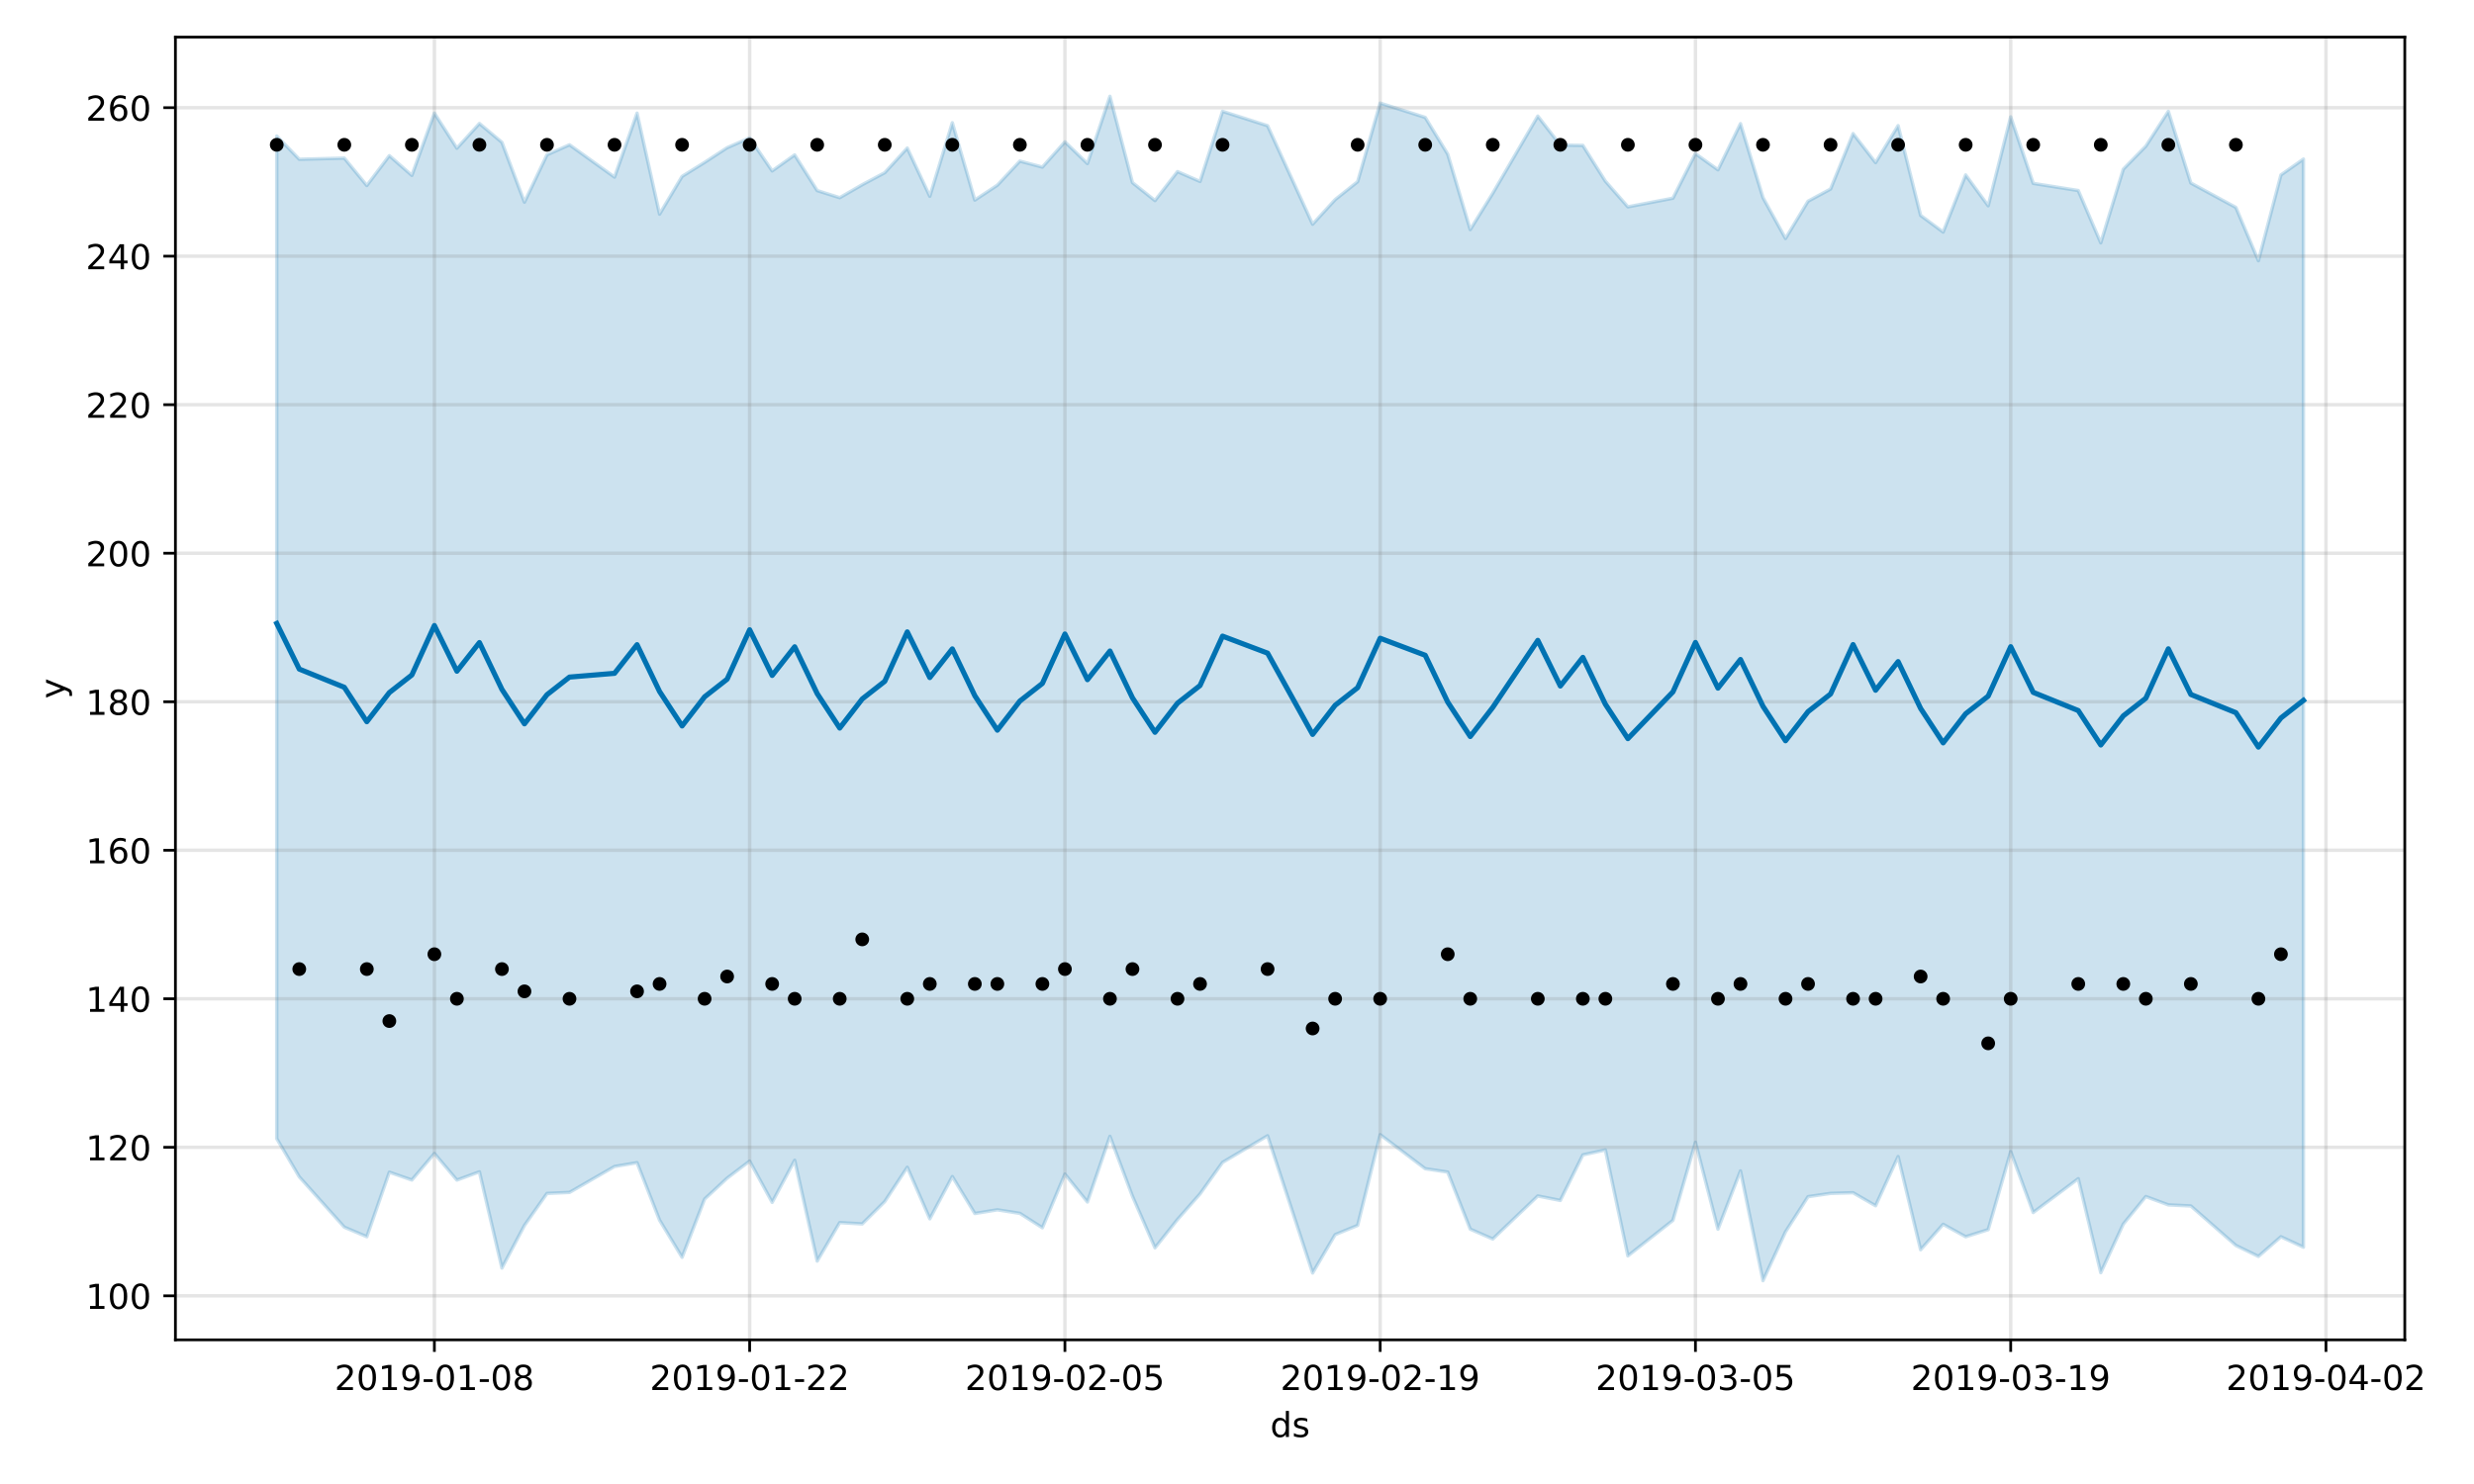 <?xml version="1.0" encoding="utf-8" standalone="no"?>
<!DOCTYPE svg PUBLIC "-//W3C//DTD SVG 1.1//EN"
  "http://www.w3.org/Graphics/SVG/1.1/DTD/svg11.dtd">
<!-- Created with matplotlib (https://matplotlib.org/) -->
<svg height="432pt" version="1.1" viewBox="0 0 720 432" width="720pt" xmlns="http://www.w3.org/2000/svg" xmlns:xlink="http://www.w3.org/1999/xlink">
 <defs>
  <style type="text/css">
*{stroke-linecap:butt;stroke-linejoin:round;}
  </style>
 </defs>
 <g id="figure_1">
  <g id="patch_1">
   <path d="M 0 432 
L 720 432 
L 720 0 
L 0 0 
z
" style="fill:#ffffff;"/>
  </g>
  <g id="axes_1">
   <g id="patch_2">
    <path d="M 51.05 390.04 
L 699.857 390.04 
L 699.857 10.8 
L 51.05 10.8 
z
" style="fill:#ffffff;"/>
   </g>
   <g id="PolyCollection_1">
    <defs>
     <path d="M 80.541 -392.402 
L 80.541 -100.547 
L 87.095 -89.42 
L 100.202 -74.763 
L 106.756 -71.988 
L 113.309 -90.765 
L 119.863 -88.492 
L 126.417 -96.218 
L 132.97 -88.476 
L 139.524 -90.872 
L 146.077 -62.865 
L 152.631 -75.265 
L 159.185 -84.583 
L 165.738 -84.881 
L 178.845 -92.427 
L 185.399 -93.532 
L 191.953 -76.806 
L 198.506 -65.985 
L 205.06 -82.934 
L 211.613 -89.025 
L 218.167 -94.004 
L 224.721 -81.979 
L 231.274 -94.235 
L 237.828 -64.894 
L 244.381 -76.091 
L 250.935 -75.709 
L 257.489 -82.219 
L 264.042 -92.195 
L 270.596 -77.195 
L 277.15 -89.495 
L 283.703 -78.746 
L 290.257 -79.814 
L 296.81 -78.781 
L 303.364 -74.589 
L 309.918 -90.223 
L 316.471 -82.091 
L 323.025 -101.211 
L 329.578 -83.759 
L 336.132 -68.742 
L 342.686 -76.994 
L 349.239 -84.446 
L 355.793 -93.62 
L 368.9 -101.368 
L 382.007 -61.424 
L 388.561 -72.592 
L 395.114 -75.278 
L 401.668 -101.699 
L 414.775 -91.777 
L 421.329 -90.799 
L 427.883 -74.193 
L 434.436 -71.321 
L 447.543 -83.849 
L 454.097 -82.544 
L 460.651 -95.806 
L 467.204 -97.239 
L 473.758 -66.405 
L 486.865 -76.744 
L 493.419 -99.486 
L 499.972 -74.174 
L 506.526 -91.145 
L 513.079 -59.198 
L 519.633 -73.412 
L 526.187 -83.64 
L 532.74 -84.597 
L 539.294 -84.789 
L 545.847 -80.999 
L 552.401 -95.313 
L 558.955 -68.189 
L 565.508 -75.598 
L 572.062 -71.979 
L 578.616 -74.043 
L 585.169 -96.758 
L 591.723 -79.03 
L 604.83 -88.875 
L 611.384 -61.509 
L 617.937 -75.661 
L 624.491 -83.682 
L 631.044 -81.25 
L 637.598 -80.936 
L 650.705 -69.441 
L 657.259 -66.253 
L 663.812 -71.975 
L 670.366 -68.936 
L 670.366 -385.687 
L 670.366 -385.687 
L 663.812 -381.073 
L 657.259 -356.099 
L 650.705 -371.615 
L 637.598 -378.728 
L 631.044 -399.587 
L 624.491 -389.446 
L 617.937 -382.75 
L 611.384 -361.312 
L 604.83 -376.54 
L 591.723 -378.622 
L 585.169 -397.984 
L 578.616 -372.1 
L 572.062 -381.073 
L 565.508 -364.449 
L 558.955 -369.298 
L 552.401 -395.427 
L 545.847 -384.662 
L 539.294 -393.115 
L 532.74 -376.972 
L 526.187 -373.431 
L 519.633 -362.584 
L 513.079 -374.474 
L 506.526 -396 
L 499.972 -382.565 
L 493.419 -387.267 
L 486.865 -374.303 
L 473.758 -371.793 
L 467.204 -379.269 
L 460.651 -389.677 
L 454.097 -389.758 
L 447.543 -398.201 
L 434.436 -375.742 
L 427.883 -365.159 
L 421.329 -387.127 
L 414.775 -397.828 
L 401.668 -401.986 
L 395.114 -379.122 
L 388.561 -373.888 
L 382.007 -366.734 
L 368.9 -395.41 
L 355.793 -399.592 
L 349.239 -379.18 
L 342.686 -382.051 
L 336.132 -373.618 
L 329.578 -378.842 
L 323.025 -403.962 
L 316.471 -384.385 
L 309.918 -390.708 
L 303.364 -383.359 
L 296.81 -385.102 
L 290.257 -378.094 
L 283.703 -373.76 
L 277.15 -396.271 
L 270.596 -374.866 
L 264.042 -388.902 
L 257.489 -381.732 
L 250.935 -378.239 
L 244.381 -374.454 
L 237.828 -376.528 
L 231.274 -386.908 
L 224.721 -382.25 
L 218.167 -391.869 
L 211.613 -389.001 
L 205.06 -384.728 
L 198.506 -380.653 
L 191.953 -369.661 
L 185.399 -399.057 
L 178.845 -380.447 
L 165.738 -389.849 
L 159.185 -386.939 
L 152.631 -373.153 
L 146.077 -390.568 
L 139.524 -396.049 
L 132.97 -388.859 
L 126.417 -399.074 
L 119.863 -380.943 
L 113.309 -386.686 
L 106.756 -378.001 
L 100.202 -385.973 
L 87.095 -385.64 
L 80.541 -392.402 
z
" id="mdbc3582e0a" style="stroke:#0072b2;stroke-opacity:0.2;"/>
    </defs>
    <g clip-path="url(#p4fbd8ded6c)">
     <use style="fill:#0072b2;fill-opacity:0.2;stroke:#0072b2;stroke-opacity:0.2;" x="0" xlink:href="#mdbc3582e0a" y="432"/>
    </g>
   </g>
   <g id="matplotlib.axis_1">
    <g id="xtick_1">
     <g id="line2d_1">
      <path clip-path="url(#p4fbd8ded6c)" d="M 126.417 390.04 
L 126.417 10.8 
" style="fill:none;stroke:#808080;stroke-linecap:square;stroke-opacity:0.2;"/>
     </g>
     <g id="line2d_2">
      <defs>
       <path d="M 0 0 
L 0 3.5 
" id="m59b7f62b8d" style="stroke:#000000;stroke-width:0.8;"/>
      </defs>
      <g>
       <use style="stroke:#000000;stroke-width:0.8;" x="126.417" xlink:href="#m59b7f62b8d" y="390.04"/>
      </g>
     </g>
     <g id="text_1">
      <!-- 2019-01-08 -->
      <defs>
       <path d="M 19.188 8.297 
L 53.609 8.297 
L 53.609 0 
L 7.328 0 
L 7.328 8.297 
Q 12.938 14.109 22.625 23.891 
Q 32.328 33.688 34.812 36.531 
Q 39.547 41.844 41.422 45.531 
Q 43.312 49.219 43.312 52.781 
Q 43.312 58.594 39.234 62.25 
Q 35.156 65.922 28.609 65.922 
Q 23.969 65.922 18.812 64.312 
Q 13.672 62.703 7.812 59.422 
L 7.812 69.391 
Q 13.766 71.781 18.938 73 
Q 24.125 74.219 28.422 74.219 
Q 39.75 74.219 46.484 68.547 
Q 53.219 62.891 53.219 53.422 
Q 53.219 48.922 51.531 44.891 
Q 49.859 40.875 45.406 35.406 
Q 44.188 33.984 37.641 27.219 
Q 31.109 20.453 19.188 8.297 
z
" id="DejaVuSans-50"/>
       <path d="M 31.781 66.406 
Q 24.172 66.406 20.328 58.906 
Q 16.5 51.422 16.5 36.375 
Q 16.5 21.391 20.328 13.891 
Q 24.172 6.391 31.781 6.391 
Q 39.453 6.391 43.281 13.891 
Q 47.125 21.391 47.125 36.375 
Q 47.125 51.422 43.281 58.906 
Q 39.453 66.406 31.781 66.406 
z
M 31.781 74.219 
Q 44.047 74.219 50.516 64.516 
Q 56.984 54.828 56.984 36.375 
Q 56.984 17.969 50.516 8.266 
Q 44.047 -1.422 31.781 -1.422 
Q 19.531 -1.422 13.062 8.266 
Q 6.594 17.969 6.594 36.375 
Q 6.594 54.828 13.062 64.516 
Q 19.531 74.219 31.781 74.219 
z
" id="DejaVuSans-48"/>
       <path d="M 12.406 8.297 
L 28.516 8.297 
L 28.516 63.922 
L 10.984 60.406 
L 10.984 69.391 
L 28.422 72.906 
L 38.281 72.906 
L 38.281 8.297 
L 54.391 8.297 
L 54.391 0 
L 12.406 0 
z
" id="DejaVuSans-49"/>
       <path d="M 10.984 1.516 
L 10.984 10.5 
Q 14.703 8.734 18.5 7.812 
Q 22.312 6.891 25.984 6.891 
Q 35.75 6.891 40.891 13.453 
Q 46.047 20.016 46.781 33.406 
Q 43.953 29.203 39.594 26.953 
Q 35.25 24.703 29.984 24.703 
Q 19.047 24.703 12.672 31.312 
Q 6.297 37.938 6.297 49.422 
Q 6.297 60.641 12.938 67.422 
Q 19.578 74.219 30.609 74.219 
Q 43.266 74.219 49.922 64.516 
Q 56.594 54.828 56.594 36.375 
Q 56.594 19.141 48.406 8.859 
Q 40.234 -1.422 26.422 -1.422 
Q 22.703 -1.422 18.891 -0.688 
Q 15.094 0.047 10.984 1.516 
z
M 30.609 32.422 
Q 37.25 32.422 41.125 36.953 
Q 45.016 41.5 45.016 49.422 
Q 45.016 57.281 41.125 61.844 
Q 37.25 66.406 30.609 66.406 
Q 23.969 66.406 20.094 61.844 
Q 16.219 57.281 16.219 49.422 
Q 16.219 41.5 20.094 36.953 
Q 23.969 32.422 30.609 32.422 
z
" id="DejaVuSans-57"/>
       <path d="M 4.891 31.391 
L 31.203 31.391 
L 31.203 23.391 
L 4.891 23.391 
z
" id="DejaVuSans-45"/>
       <path d="M 31.781 34.625 
Q 24.75 34.625 20.719 30.859 
Q 16.703 27.094 16.703 20.516 
Q 16.703 13.922 20.719 10.156 
Q 24.75 6.391 31.781 6.391 
Q 38.812 6.391 42.859 10.172 
Q 46.922 13.969 46.922 20.516 
Q 46.922 27.094 42.891 30.859 
Q 38.875 34.625 31.781 34.625 
z
M 21.922 38.812 
Q 15.578 40.375 12.031 44.719 
Q 8.5 49.078 8.5 55.328 
Q 8.5 64.062 14.719 69.141 
Q 20.953 74.219 31.781 74.219 
Q 42.672 74.219 48.875 69.141 
Q 55.078 64.062 55.078 55.328 
Q 55.078 49.078 51.531 44.719 
Q 48 40.375 41.703 38.812 
Q 48.828 37.156 52.797 32.312 
Q 56.781 27.484 56.781 20.516 
Q 56.781 9.906 50.312 4.234 
Q 43.844 -1.422 31.781 -1.422 
Q 19.734 -1.422 13.25 4.234 
Q 6.781 9.906 6.781 20.516 
Q 6.781 27.484 10.781 32.312 
Q 14.797 37.156 21.922 38.812 
z
M 18.312 54.391 
Q 18.312 48.734 21.844 45.562 
Q 25.391 42.391 31.781 42.391 
Q 38.141 42.391 41.719 45.562 
Q 45.312 48.734 45.312 54.391 
Q 45.312 60.062 41.719 63.234 
Q 38.141 66.406 31.781 66.406 
Q 25.391 66.406 21.844 63.234 
Q 18.312 60.062 18.312 54.391 
z
" id="DejaVuSans-56"/>
      </defs>
      <g transform="translate(97.359 404.638)scale(0.1 -0.1)">
       <use xlink:href="#DejaVuSans-50"/>
       <use x="63.623" xlink:href="#DejaVuSans-48"/>
       <use x="127.246" xlink:href="#DejaVuSans-49"/>
       <use x="190.869" xlink:href="#DejaVuSans-57"/>
       <use x="254.492" xlink:href="#DejaVuSans-45"/>
       <use x="290.576" xlink:href="#DejaVuSans-48"/>
       <use x="354.199" xlink:href="#DejaVuSans-49"/>
       <use x="417.822" xlink:href="#DejaVuSans-45"/>
       <use x="453.906" xlink:href="#DejaVuSans-48"/>
       <use x="517.529" xlink:href="#DejaVuSans-56"/>
      </g>
     </g>
    </g>
    <g id="xtick_2">
     <g id="line2d_3">
      <path clip-path="url(#p4fbd8ded6c)" d="M 218.167 390.04 
L 218.167 10.8 
" style="fill:none;stroke:#808080;stroke-linecap:square;stroke-opacity:0.2;"/>
     </g>
     <g id="line2d_4">
      <g>
       <use style="stroke:#000000;stroke-width:0.8;" x="218.167" xlink:href="#m59b7f62b8d" y="390.04"/>
      </g>
     </g>
     <g id="text_2">
      <!-- 2019-01-22 -->
      <g transform="translate(189.109 404.638)scale(0.1 -0.1)">
       <use xlink:href="#DejaVuSans-50"/>
       <use x="63.623" xlink:href="#DejaVuSans-48"/>
       <use x="127.246" xlink:href="#DejaVuSans-49"/>
       <use x="190.869" xlink:href="#DejaVuSans-57"/>
       <use x="254.492" xlink:href="#DejaVuSans-45"/>
       <use x="290.576" xlink:href="#DejaVuSans-48"/>
       <use x="354.199" xlink:href="#DejaVuSans-49"/>
       <use x="417.822" xlink:href="#DejaVuSans-45"/>
       <use x="453.906" xlink:href="#DejaVuSans-50"/>
       <use x="517.529" xlink:href="#DejaVuSans-50"/>
      </g>
     </g>
    </g>
    <g id="xtick_3">
     <g id="line2d_5">
      <path clip-path="url(#p4fbd8ded6c)" d="M 309.918 390.04 
L 309.918 10.8 
" style="fill:none;stroke:#808080;stroke-linecap:square;stroke-opacity:0.2;"/>
     </g>
     <g id="line2d_6">
      <g>
       <use style="stroke:#000000;stroke-width:0.8;" x="309.918" xlink:href="#m59b7f62b8d" y="390.04"/>
      </g>
     </g>
     <g id="text_3">
      <!-- 2019-02-05 -->
      <defs>
       <path d="M 10.797 72.906 
L 49.516 72.906 
L 49.516 64.594 
L 19.828 64.594 
L 19.828 46.734 
Q 21.969 47.469 24.109 47.828 
Q 26.266 48.188 28.422 48.188 
Q 40.625 48.188 47.75 41.5 
Q 54.891 34.812 54.891 23.391 
Q 54.891 11.625 47.562 5.094 
Q 40.234 -1.422 26.906 -1.422 
Q 22.312 -1.422 17.547 -0.641 
Q 12.797 0.141 7.719 1.703 
L 7.719 11.625 
Q 12.109 9.234 16.797 8.062 
Q 21.484 6.891 26.703 6.891 
Q 35.156 6.891 40.078 11.328 
Q 45.016 15.766 45.016 23.391 
Q 45.016 31 40.078 35.438 
Q 35.156 39.891 26.703 39.891 
Q 22.75 39.891 18.812 39.016 
Q 14.891 38.141 10.797 36.281 
z
" id="DejaVuSans-53"/>
      </defs>
      <g transform="translate(280.86 404.638)scale(0.1 -0.1)">
       <use xlink:href="#DejaVuSans-50"/>
       <use x="63.623" xlink:href="#DejaVuSans-48"/>
       <use x="127.246" xlink:href="#DejaVuSans-49"/>
       <use x="190.869" xlink:href="#DejaVuSans-57"/>
       <use x="254.492" xlink:href="#DejaVuSans-45"/>
       <use x="290.576" xlink:href="#DejaVuSans-48"/>
       <use x="354.199" xlink:href="#DejaVuSans-50"/>
       <use x="417.822" xlink:href="#DejaVuSans-45"/>
       <use x="453.906" xlink:href="#DejaVuSans-48"/>
       <use x="517.529" xlink:href="#DejaVuSans-53"/>
      </g>
     </g>
    </g>
    <g id="xtick_4">
     <g id="line2d_7">
      <path clip-path="url(#p4fbd8ded6c)" d="M 401.668 390.04 
L 401.668 10.8 
" style="fill:none;stroke:#808080;stroke-linecap:square;stroke-opacity:0.2;"/>
     </g>
     <g id="line2d_8">
      <g>
       <use style="stroke:#000000;stroke-width:0.8;" x="401.668" xlink:href="#m59b7f62b8d" y="390.04"/>
      </g>
     </g>
     <g id="text_4">
      <!-- 2019-02-19 -->
      <g transform="translate(372.61 404.638)scale(0.1 -0.1)">
       <use xlink:href="#DejaVuSans-50"/>
       <use x="63.623" xlink:href="#DejaVuSans-48"/>
       <use x="127.246" xlink:href="#DejaVuSans-49"/>
       <use x="190.869" xlink:href="#DejaVuSans-57"/>
       <use x="254.492" xlink:href="#DejaVuSans-45"/>
       <use x="290.576" xlink:href="#DejaVuSans-48"/>
       <use x="354.199" xlink:href="#DejaVuSans-50"/>
       <use x="417.822" xlink:href="#DejaVuSans-45"/>
       <use x="453.906" xlink:href="#DejaVuSans-49"/>
       <use x="517.529" xlink:href="#DejaVuSans-57"/>
      </g>
     </g>
    </g>
    <g id="xtick_5">
     <g id="line2d_9">
      <path clip-path="url(#p4fbd8ded6c)" d="M 493.419 390.04 
L 493.419 10.8 
" style="fill:none;stroke:#808080;stroke-linecap:square;stroke-opacity:0.2;"/>
     </g>
     <g id="line2d_10">
      <g>
       <use style="stroke:#000000;stroke-width:0.8;" x="493.419" xlink:href="#m59b7f62b8d" y="390.04"/>
      </g>
     </g>
     <g id="text_5">
      <!-- 2019-03-05 -->
      <defs>
       <path d="M 40.578 39.312 
Q 47.656 37.797 51.625 33 
Q 55.609 28.219 55.609 21.188 
Q 55.609 10.406 48.188 4.484 
Q 40.766 -1.422 27.094 -1.422 
Q 22.516 -1.422 17.656 -0.516 
Q 12.797 0.391 7.625 2.203 
L 7.625 11.719 
Q 11.719 9.328 16.594 8.109 
Q 21.484 6.891 26.812 6.891 
Q 36.078 6.891 40.938 10.547 
Q 45.797 14.203 45.797 21.188 
Q 45.797 27.641 41.281 31.266 
Q 36.766 34.906 28.719 34.906 
L 20.219 34.906 
L 20.219 43.016 
L 29.109 43.016 
Q 36.375 43.016 40.234 45.922 
Q 44.094 48.828 44.094 54.297 
Q 44.094 59.906 40.109 62.906 
Q 36.141 65.922 28.719 65.922 
Q 24.656 65.922 20.016 65.031 
Q 15.375 64.156 9.812 62.312 
L 9.812 71.094 
Q 15.438 72.656 20.344 73.438 
Q 25.25 74.219 29.594 74.219 
Q 40.828 74.219 47.359 69.109 
Q 53.906 64.016 53.906 55.328 
Q 53.906 49.266 50.438 45.094 
Q 46.969 40.922 40.578 39.312 
z
" id="DejaVuSans-51"/>
      </defs>
      <g transform="translate(464.361 404.638)scale(0.1 -0.1)">
       <use xlink:href="#DejaVuSans-50"/>
       <use x="63.623" xlink:href="#DejaVuSans-48"/>
       <use x="127.246" xlink:href="#DejaVuSans-49"/>
       <use x="190.869" xlink:href="#DejaVuSans-57"/>
       <use x="254.492" xlink:href="#DejaVuSans-45"/>
       <use x="290.576" xlink:href="#DejaVuSans-48"/>
       <use x="354.199" xlink:href="#DejaVuSans-51"/>
       <use x="417.822" xlink:href="#DejaVuSans-45"/>
       <use x="453.906" xlink:href="#DejaVuSans-48"/>
       <use x="517.529" xlink:href="#DejaVuSans-53"/>
      </g>
     </g>
    </g>
    <g id="xtick_6">
     <g id="line2d_11">
      <path clip-path="url(#p4fbd8ded6c)" d="M 585.169 390.04 
L 585.169 10.8 
" style="fill:none;stroke:#808080;stroke-linecap:square;stroke-opacity:0.2;"/>
     </g>
     <g id="line2d_12">
      <g>
       <use style="stroke:#000000;stroke-width:0.8;" x="585.169" xlink:href="#m59b7f62b8d" y="390.04"/>
      </g>
     </g>
     <g id="text_6">
      <!-- 2019-03-19 -->
      <g transform="translate(556.111 404.638)scale(0.1 -0.1)">
       <use xlink:href="#DejaVuSans-50"/>
       <use x="63.623" xlink:href="#DejaVuSans-48"/>
       <use x="127.246" xlink:href="#DejaVuSans-49"/>
       <use x="190.869" xlink:href="#DejaVuSans-57"/>
       <use x="254.492" xlink:href="#DejaVuSans-45"/>
       <use x="290.576" xlink:href="#DejaVuSans-48"/>
       <use x="354.199" xlink:href="#DejaVuSans-51"/>
       <use x="417.822" xlink:href="#DejaVuSans-45"/>
       <use x="453.906" xlink:href="#DejaVuSans-49"/>
       <use x="517.529" xlink:href="#DejaVuSans-57"/>
      </g>
     </g>
    </g>
    <g id="xtick_7">
     <g id="line2d_13">
      <path clip-path="url(#p4fbd8ded6c)" d="M 676.92 390.04 
L 676.92 10.8 
" style="fill:none;stroke:#808080;stroke-linecap:square;stroke-opacity:0.2;"/>
     </g>
     <g id="line2d_14">
      <g>
       <use style="stroke:#000000;stroke-width:0.8;" x="676.92" xlink:href="#m59b7f62b8d" y="390.04"/>
      </g>
     </g>
     <g id="text_7">
      <!-- 2019-04-02 -->
      <defs>
       <path d="M 37.797 64.312 
L 12.891 25.391 
L 37.797 25.391 
z
M 35.203 72.906 
L 47.609 72.906 
L 47.609 25.391 
L 58.016 25.391 
L 58.016 17.188 
L 47.609 17.188 
L 47.609 0 
L 37.797 0 
L 37.797 17.188 
L 4.891 17.188 
L 4.891 26.703 
z
" id="DejaVuSans-52"/>
      </defs>
      <g transform="translate(647.862 404.638)scale(0.1 -0.1)">
       <use xlink:href="#DejaVuSans-50"/>
       <use x="63.623" xlink:href="#DejaVuSans-48"/>
       <use x="127.246" xlink:href="#DejaVuSans-49"/>
       <use x="190.869" xlink:href="#DejaVuSans-57"/>
       <use x="254.492" xlink:href="#DejaVuSans-45"/>
       <use x="290.576" xlink:href="#DejaVuSans-48"/>
       <use x="354.199" xlink:href="#DejaVuSans-52"/>
       <use x="417.822" xlink:href="#DejaVuSans-45"/>
       <use x="453.906" xlink:href="#DejaVuSans-48"/>
       <use x="517.529" xlink:href="#DejaVuSans-50"/>
      </g>
     </g>
    </g>
    <g id="text_8">
     <!-- ds -->
     <defs>
      <path d="M 45.406 46.391 
L 45.406 75.984 
L 54.391 75.984 
L 54.391 0 
L 45.406 0 
L 45.406 8.203 
Q 42.578 3.328 38.25 0.953 
Q 33.938 -1.422 27.875 -1.422 
Q 17.969 -1.422 11.734 6.484 
Q 5.516 14.406 5.516 27.297 
Q 5.516 40.188 11.734 48.094 
Q 17.969 56 27.875 56 
Q 33.938 56 38.25 53.625 
Q 42.578 51.266 45.406 46.391 
z
M 14.797 27.297 
Q 14.797 17.391 18.875 11.75 
Q 22.953 6.109 30.078 6.109 
Q 37.203 6.109 41.297 11.75 
Q 45.406 17.391 45.406 27.297 
Q 45.406 37.203 41.297 42.844 
Q 37.203 48.484 30.078 48.484 
Q 22.953 48.484 18.875 42.844 
Q 14.797 37.203 14.797 27.297 
z
" id="DejaVuSans-100"/>
      <path d="M 44.281 53.078 
L 44.281 44.578 
Q 40.484 46.531 36.375 47.5 
Q 32.281 48.484 27.875 48.484 
Q 21.188 48.484 17.844 46.438 
Q 14.5 44.391 14.5 40.281 
Q 14.5 37.156 16.891 35.375 
Q 19.281 33.594 26.516 31.984 
L 29.594 31.297 
Q 39.156 29.25 43.188 25.516 
Q 47.219 21.781 47.219 15.094 
Q 47.219 7.469 41.188 3.016 
Q 35.156 -1.422 24.609 -1.422 
Q 20.219 -1.422 15.453 -0.562 
Q 10.688 0.297 5.422 2 
L 5.422 11.281 
Q 10.406 8.688 15.234 7.391 
Q 20.062 6.109 24.812 6.109 
Q 31.156 6.109 34.562 8.281 
Q 37.984 10.453 37.984 14.406 
Q 37.984 18.062 35.516 20.016 
Q 33.062 21.969 24.703 23.781 
L 21.578 24.516 
Q 13.234 26.266 9.516 29.906 
Q 5.812 33.547 5.812 39.891 
Q 5.812 47.609 11.281 51.797 
Q 16.75 56 26.812 56 
Q 31.781 56 36.172 55.266 
Q 40.578 54.547 44.281 53.078 
z
" id="DejaVuSans-115"/>
     </defs>
     <g transform="translate(369.675 418.317)scale(0.1 -0.1)">
      <use xlink:href="#DejaVuSans-100"/>
      <use x="63.477" xlink:href="#DejaVuSans-115"/>
     </g>
    </g>
   </g>
   <g id="matplotlib.axis_2">
    <g id="ytick_1">
     <g id="line2d_15">
      <path clip-path="url(#p4fbd8ded6c)" d="M 51.05 377.218 
L 699.857 377.218 
" style="fill:none;stroke:#808080;stroke-linecap:square;stroke-opacity:0.2;"/>
     </g>
     <g id="line2d_16">
      <defs>
       <path d="M 0 0 
L -3.5 0 
" id="ma6efe98e93" style="stroke:#000000;stroke-width:0.8;"/>
      </defs>
      <g>
       <use style="stroke:#000000;stroke-width:0.8;" x="51.05" xlink:href="#ma6efe98e93" y="377.218"/>
      </g>
     </g>
     <g id="text_9">
      <!-- 100 -->
      <g transform="translate(24.962 381.018)scale(0.1 -0.1)">
       <use xlink:href="#DejaVuSans-49"/>
       <use x="63.623" xlink:href="#DejaVuSans-48"/>
       <use x="127.246" xlink:href="#DejaVuSans-48"/>
      </g>
     </g>
    </g>
    <g id="ytick_2">
     <g id="line2d_17">
      <path clip-path="url(#p4fbd8ded6c)" d="M 51.05 333.984 
L 699.857 333.984 
" style="fill:none;stroke:#808080;stroke-linecap:square;stroke-opacity:0.2;"/>
     </g>
     <g id="line2d_18">
      <g>
       <use style="stroke:#000000;stroke-width:0.8;" x="51.05" xlink:href="#ma6efe98e93" y="333.984"/>
      </g>
     </g>
     <g id="text_10">
      <!-- 120 -->
      <g transform="translate(24.962 337.784)scale(0.1 -0.1)">
       <use xlink:href="#DejaVuSans-49"/>
       <use x="63.623" xlink:href="#DejaVuSans-50"/>
       <use x="127.246" xlink:href="#DejaVuSans-48"/>
      </g>
     </g>
    </g>
    <g id="ytick_3">
     <g id="line2d_19">
      <path clip-path="url(#p4fbd8ded6c)" d="M 51.05 290.75 
L 699.857 290.75 
" style="fill:none;stroke:#808080;stroke-linecap:square;stroke-opacity:0.2;"/>
     </g>
     <g id="line2d_20">
      <g>
       <use style="stroke:#000000;stroke-width:0.8;" x="51.05" xlink:href="#ma6efe98e93" y="290.75"/>
      </g>
     </g>
     <g id="text_11">
      <!-- 140 -->
      <g transform="translate(24.962 294.55)scale(0.1 -0.1)">
       <use xlink:href="#DejaVuSans-49"/>
       <use x="63.623" xlink:href="#DejaVuSans-52"/>
       <use x="127.246" xlink:href="#DejaVuSans-48"/>
      </g>
     </g>
    </g>
    <g id="ytick_4">
     <g id="line2d_21">
      <path clip-path="url(#p4fbd8ded6c)" d="M 51.05 247.516 
L 699.857 247.516 
" style="fill:none;stroke:#808080;stroke-linecap:square;stroke-opacity:0.2;"/>
     </g>
     <g id="line2d_22">
      <g>
       <use style="stroke:#000000;stroke-width:0.8;" x="51.05" xlink:href="#ma6efe98e93" y="247.516"/>
      </g>
     </g>
     <g id="text_12">
      <!-- 160 -->
      <defs>
       <path d="M 33.016 40.375 
Q 26.375 40.375 22.484 35.828 
Q 18.609 31.297 18.609 23.391 
Q 18.609 15.531 22.484 10.953 
Q 26.375 6.391 33.016 6.391 
Q 39.656 6.391 43.531 10.953 
Q 47.406 15.531 47.406 23.391 
Q 47.406 31.297 43.531 35.828 
Q 39.656 40.375 33.016 40.375 
z
M 52.594 71.297 
L 52.594 62.312 
Q 48.875 64.062 45.094 64.984 
Q 41.312 65.922 37.594 65.922 
Q 27.828 65.922 22.672 59.328 
Q 17.531 52.734 16.797 39.406 
Q 19.672 43.656 24.016 45.922 
Q 28.375 48.188 33.594 48.188 
Q 44.578 48.188 50.953 41.516 
Q 57.328 34.859 57.328 23.391 
Q 57.328 12.156 50.688 5.359 
Q 44.047 -1.422 33.016 -1.422 
Q 20.359 -1.422 13.672 8.266 
Q 6.984 17.969 6.984 36.375 
Q 6.984 53.656 15.188 63.938 
Q 23.391 74.219 37.203 74.219 
Q 40.922 74.219 44.703 73.484 
Q 48.484 72.75 52.594 71.297 
z
" id="DejaVuSans-54"/>
      </defs>
      <g transform="translate(24.962 251.316)scale(0.1 -0.1)">
       <use xlink:href="#DejaVuSans-49"/>
       <use x="63.623" xlink:href="#DejaVuSans-54"/>
       <use x="127.246" xlink:href="#DejaVuSans-48"/>
      </g>
     </g>
    </g>
    <g id="ytick_5">
     <g id="line2d_23">
      <path clip-path="url(#p4fbd8ded6c)" d="M 51.05 204.282 
L 699.857 204.282 
" style="fill:none;stroke:#808080;stroke-linecap:square;stroke-opacity:0.2;"/>
     </g>
     <g id="line2d_24">
      <g>
       <use style="stroke:#000000;stroke-width:0.8;" x="51.05" xlink:href="#ma6efe98e93" y="204.282"/>
      </g>
     </g>
     <g id="text_13">
      <!-- 180 -->
      <g transform="translate(24.962 208.082)scale(0.1 -0.1)">
       <use xlink:href="#DejaVuSans-49"/>
       <use x="63.623" xlink:href="#DejaVuSans-56"/>
       <use x="127.246" xlink:href="#DejaVuSans-48"/>
      </g>
     </g>
    </g>
    <g id="ytick_6">
     <g id="line2d_25">
      <path clip-path="url(#p4fbd8ded6c)" d="M 51.05 161.048 
L 699.857 161.048 
" style="fill:none;stroke:#808080;stroke-linecap:square;stroke-opacity:0.2;"/>
     </g>
     <g id="line2d_26">
      <g>
       <use style="stroke:#000000;stroke-width:0.8;" x="51.05" xlink:href="#ma6efe98e93" y="161.048"/>
      </g>
     </g>
     <g id="text_14">
      <!-- 200 -->
      <g transform="translate(24.962 164.848)scale(0.1 -0.1)">
       <use xlink:href="#DejaVuSans-50"/>
       <use x="63.623" xlink:href="#DejaVuSans-48"/>
       <use x="127.246" xlink:href="#DejaVuSans-48"/>
      </g>
     </g>
    </g>
    <g id="ytick_7">
     <g id="line2d_27">
      <path clip-path="url(#p4fbd8ded6c)" d="M 51.05 117.814 
L 699.857 117.814 
" style="fill:none;stroke:#808080;stroke-linecap:square;stroke-opacity:0.2;"/>
     </g>
     <g id="line2d_28">
      <g>
       <use style="stroke:#000000;stroke-width:0.8;" x="51.05" xlink:href="#ma6efe98e93" y="117.814"/>
      </g>
     </g>
     <g id="text_15">
      <!-- 220 -->
      <g transform="translate(24.962 121.614)scale(0.1 -0.1)">
       <use xlink:href="#DejaVuSans-50"/>
       <use x="63.623" xlink:href="#DejaVuSans-50"/>
       <use x="127.246" xlink:href="#DejaVuSans-48"/>
      </g>
     </g>
    </g>
    <g id="ytick_8">
     <g id="line2d_29">
      <path clip-path="url(#p4fbd8ded6c)" d="M 51.05 74.58 
L 699.857 74.58 
" style="fill:none;stroke:#808080;stroke-linecap:square;stroke-opacity:0.2;"/>
     </g>
     <g id="line2d_30">
      <g>
       <use style="stroke:#000000;stroke-width:0.8;" x="51.05" xlink:href="#ma6efe98e93" y="74.58"/>
      </g>
     </g>
     <g id="text_16">
      <!-- 240 -->
      <g transform="translate(24.962 78.38)scale(0.1 -0.1)">
       <use xlink:href="#DejaVuSans-50"/>
       <use x="63.623" xlink:href="#DejaVuSans-52"/>
       <use x="127.246" xlink:href="#DejaVuSans-48"/>
      </g>
     </g>
    </g>
    <g id="ytick_9">
     <g id="line2d_31">
      <path clip-path="url(#p4fbd8ded6c)" d="M 51.05 31.346 
L 699.857 31.346 
" style="fill:none;stroke:#808080;stroke-linecap:square;stroke-opacity:0.2;"/>
     </g>
     <g id="line2d_32">
      <g>
       <use style="stroke:#000000;stroke-width:0.8;" x="51.05" xlink:href="#ma6efe98e93" y="31.346"/>
      </g>
     </g>
     <g id="text_17">
      <!-- 260 -->
      <g transform="translate(24.962 35.145)scale(0.1 -0.1)">
       <use xlink:href="#DejaVuSans-50"/>
       <use x="63.623" xlink:href="#DejaVuSans-54"/>
       <use x="127.246" xlink:href="#DejaVuSans-48"/>
      </g>
     </g>
    </g>
    <g id="text_18">
     <!-- y -->
     <defs>
      <path d="M 32.172 -5.078 
Q 28.375 -14.844 24.75 -17.812 
Q 21.141 -20.797 15.094 -20.797 
L 7.906 -20.797 
L 7.906 -13.281 
L 13.188 -13.281 
Q 16.891 -13.281 18.938 -11.516 
Q 21 -9.766 23.484 -3.219 
L 25.094 0.875 
L 2.984 54.688 
L 12.5 54.688 
L 29.594 11.922 
L 46.688 54.688 
L 56.203 54.688 
z
" id="DejaVuSans-121"/>
     </defs>
     <g transform="translate(18.883 203.379)rotate(-90)scale(0.1 -0.1)">
      <use xlink:href="#DejaVuSans-121"/>
     </g>
    </g>
   </g>
   <g id="line2d_33">
    <defs>
     <path d="M 0 1.5 
C 0.398 1.5 0.779 1.342 1.061 1.061 
C 1.342 0.779 1.5 0.398 1.5 0 
C 1.5 -0.398 1.342 -0.779 1.061 -1.061 
C 0.779 -1.342 0.398 -1.5 0 -1.5 
C -0.398 -1.5 -0.779 -1.342 -1.061 -1.061 
C -1.342 -0.779 -1.5 -0.398 -1.5 0 
C -1.5 0.398 -1.342 0.779 -1.061 1.061 
C -0.779 1.342 -0.398 1.5 0 1.5 
z
" id="m84585d2519" style="stroke:#000000;"/>
    </defs>
    <g clip-path="url(#p4fbd8ded6c)">
     <use style="stroke:#000000;" x="80.541" xlink:href="#m84585d2519" y="42.155"/>
     <use style="stroke:#000000;" x="87.095" xlink:href="#m84585d2519" y="282.104"/>
     <use style="stroke:#000000;" x="100.202" xlink:href="#m84585d2519" y="42.155"/>
     <use style="stroke:#000000;" x="106.756" xlink:href="#m84585d2519" y="282.104"/>
     <use style="stroke:#000000;" x="113.309" xlink:href="#m84585d2519" y="297.236"/>
     <use style="stroke:#000000;" x="119.863" xlink:href="#m84585d2519" y="42.155"/>
     <use style="stroke:#000000;" x="126.417" xlink:href="#m84585d2519" y="277.78"/>
     <use style="stroke:#000000;" x="132.97" xlink:href="#m84585d2519" y="290.75"/>
     <use style="stroke:#000000;" x="139.524" xlink:href="#m84585d2519" y="42.155"/>
     <use style="stroke:#000000;" x="146.077" xlink:href="#m84585d2519" y="282.104"/>
     <use style="stroke:#000000;" x="152.631" xlink:href="#m84585d2519" y="288.589"/>
     <use style="stroke:#000000;" x="159.185" xlink:href="#m84585d2519" y="42.155"/>
     <use style="stroke:#000000;" x="165.738" xlink:href="#m84585d2519" y="290.75"/>
     <use style="stroke:#000000;" x="178.845" xlink:href="#m84585d2519" y="42.155"/>
     <use style="stroke:#000000;" x="185.399" xlink:href="#m84585d2519" y="288.589"/>
     <use style="stroke:#000000;" x="191.953" xlink:href="#m84585d2519" y="286.427"/>
     <use style="stroke:#000000;" x="198.506" xlink:href="#m84585d2519" y="42.155"/>
     <use style="stroke:#000000;" x="205.06" xlink:href="#m84585d2519" y="290.75"/>
     <use style="stroke:#000000;" x="211.613" xlink:href="#m84585d2519" y="284.265"/>
     <use style="stroke:#000000;" x="218.167" xlink:href="#m84585d2519" y="42.155"/>
     <use style="stroke:#000000;" x="224.721" xlink:href="#m84585d2519" y="286.427"/>
     <use style="stroke:#000000;" x="231.274" xlink:href="#m84585d2519" y="290.75"/>
     <use style="stroke:#000000;" x="237.828" xlink:href="#m84585d2519" y="42.155"/>
     <use style="stroke:#000000;" x="244.381" xlink:href="#m84585d2519" y="290.75"/>
     <use style="stroke:#000000;" x="250.935" xlink:href="#m84585d2519" y="273.457"/>
     <use style="stroke:#000000;" x="257.489" xlink:href="#m84585d2519" y="42.155"/>
     <use style="stroke:#000000;" x="264.042" xlink:href="#m84585d2519" y="290.75"/>
     <use style="stroke:#000000;" x="270.596" xlink:href="#m84585d2519" y="286.427"/>
     <use style="stroke:#000000;" x="277.15" xlink:href="#m84585d2519" y="42.155"/>
     <use style="stroke:#000000;" x="283.703" xlink:href="#m84585d2519" y="286.427"/>
     <use style="stroke:#000000;" x="290.257" xlink:href="#m84585d2519" y="286.427"/>
     <use style="stroke:#000000;" x="296.81" xlink:href="#m84585d2519" y="42.155"/>
     <use style="stroke:#000000;" x="303.364" xlink:href="#m84585d2519" y="286.427"/>
     <use style="stroke:#000000;" x="309.918" xlink:href="#m84585d2519" y="282.104"/>
     <use style="stroke:#000000;" x="316.471" xlink:href="#m84585d2519" y="42.155"/>
     <use style="stroke:#000000;" x="323.025" xlink:href="#m84585d2519" y="290.75"/>
     <use style="stroke:#000000;" x="329.578" xlink:href="#m84585d2519" y="282.104"/>
     <use style="stroke:#000000;" x="336.132" xlink:href="#m84585d2519" y="42.155"/>
     <use style="stroke:#000000;" x="342.686" xlink:href="#m84585d2519" y="290.75"/>
     <use style="stroke:#000000;" x="349.239" xlink:href="#m84585d2519" y="286.427"/>
     <use style="stroke:#000000;" x="355.793" xlink:href="#m84585d2519" y="42.155"/>
     <use style="stroke:#000000;" x="368.9" xlink:href="#m84585d2519" y="282.104"/>
     <use style="stroke:#000000;" x="382.007" xlink:href="#m84585d2519" y="299.397"/>
     <use style="stroke:#000000;" x="388.561" xlink:href="#m84585d2519" y="290.75"/>
     <use style="stroke:#000000;" x="395.114" xlink:href="#m84585d2519" y="42.155"/>
     <use style="stroke:#000000;" x="401.668" xlink:href="#m84585d2519" y="290.75"/>
     <use style="stroke:#000000;" x="414.775" xlink:href="#m84585d2519" y="42.155"/>
     <use style="stroke:#000000;" x="421.329" xlink:href="#m84585d2519" y="277.78"/>
     <use style="stroke:#000000;" x="427.883" xlink:href="#m84585d2519" y="290.75"/>
     <use style="stroke:#000000;" x="434.436" xlink:href="#m84585d2519" y="42.155"/>
     <use style="stroke:#000000;" x="447.543" xlink:href="#m84585d2519" y="290.75"/>
     <use style="stroke:#000000;" x="454.097" xlink:href="#m84585d2519" y="42.155"/>
     <use style="stroke:#000000;" x="460.651" xlink:href="#m84585d2519" y="290.75"/>
     <use style="stroke:#000000;" x="467.204" xlink:href="#m84585d2519" y="290.75"/>
     <use style="stroke:#000000;" x="473.758" xlink:href="#m84585d2519" y="42.155"/>
     <use style="stroke:#000000;" x="486.865" xlink:href="#m84585d2519" y="286.427"/>
     <use style="stroke:#000000;" x="493.419" xlink:href="#m84585d2519" y="42.155"/>
     <use style="stroke:#000000;" x="499.972" xlink:href="#m84585d2519" y="290.75"/>
     <use style="stroke:#000000;" x="506.526" xlink:href="#m84585d2519" y="286.427"/>
     <use style="stroke:#000000;" x="513.079" xlink:href="#m84585d2519" y="42.155"/>
     <use style="stroke:#000000;" x="519.633" xlink:href="#m84585d2519" y="290.75"/>
     <use style="stroke:#000000;" x="526.187" xlink:href="#m84585d2519" y="286.427"/>
     <use style="stroke:#000000;" x="532.74" xlink:href="#m84585d2519" y="42.155"/>
     <use style="stroke:#000000;" x="539.294" xlink:href="#m84585d2519" y="290.75"/>
     <use style="stroke:#000000;" x="545.847" xlink:href="#m84585d2519" y="290.75"/>
     <use style="stroke:#000000;" x="552.401" xlink:href="#m84585d2519" y="42.155"/>
     <use style="stroke:#000000;" x="558.955" xlink:href="#m84585d2519" y="284.265"/>
     <use style="stroke:#000000;" x="565.508" xlink:href="#m84585d2519" y="290.75"/>
     <use style="stroke:#000000;" x="572.062" xlink:href="#m84585d2519" y="42.155"/>
     <use style="stroke:#000000;" x="578.616" xlink:href="#m84585d2519" y="303.721"/>
     <use style="stroke:#000000;" x="585.169" xlink:href="#m84585d2519" y="290.75"/>
     <use style="stroke:#000000;" x="591.723" xlink:href="#m84585d2519" y="42.155"/>
     <use style="stroke:#000000;" x="604.83" xlink:href="#m84585d2519" y="286.427"/>
     <use style="stroke:#000000;" x="611.384" xlink:href="#m84585d2519" y="42.155"/>
     <use style="stroke:#000000;" x="617.937" xlink:href="#m84585d2519" y="286.427"/>
     <use style="stroke:#000000;" x="624.491" xlink:href="#m84585d2519" y="290.75"/>
     <use style="stroke:#000000;" x="631.044" xlink:href="#m84585d2519" y="42.155"/>
     <use style="stroke:#000000;" x="637.598" xlink:href="#m84585d2519" y="286.427"/>
     <use style="stroke:#000000;" x="650.705" xlink:href="#m84585d2519" y="42.155"/>
     <use style="stroke:#000000;" x="657.259" xlink:href="#m84585d2519" y="290.75"/>
     <use style="stroke:#000000;" x="663.812" xlink:href="#m84585d2519" y="277.78"/>
    </g>
   </g>
   <g id="line2d_34">
    <path clip-path="url(#p4fbd8ded6c)" d="M 80.541 181.486 
L 87.095 194.774 
L 100.202 200.072 
L 106.756 210.093 
L 113.309 201.615 
L 119.863 196.485 
L 126.417 182.102 
L 132.97 195.39 
L 139.524 187.054 
L 146.077 200.688 
L 152.631 210.709 
L 159.185 202.231 
L 165.738 197.101 
L 178.845 196.006 
L 185.399 187.67 
L 191.953 201.304 
L 198.506 211.324 
L 205.06 202.847 
L 211.613 197.717 
L 218.167 183.333 
L 224.721 196.622 
L 231.274 188.285 
L 237.828 201.919 
L 244.381 211.94 
L 250.935 203.463 
L 257.489 198.333 
L 264.042 183.949 
L 270.596 197.238 
L 277.15 188.901 
L 283.703 202.535 
L 290.257 212.556 
L 296.81 204.079 
L 303.364 198.948 
L 309.918 184.565 
L 316.471 197.853 
L 323.025 189.517 
L 329.578 203.151 
L 336.132 213.172 
L 342.686 204.695 
L 349.239 199.564 
L 355.793 185.181 
L 368.9 190.133 
L 382.007 213.788 
L 388.561 205.31 
L 395.114 200.18 
L 401.668 185.797 
L 414.775 190.749 
L 421.329 204.383 
L 427.883 214.404 
L 434.436 205.926 
L 447.543 186.413 
L 454.097 199.701 
L 460.651 191.365 
L 467.204 204.999 
L 473.758 215.019 
L 486.865 201.412 
L 493.419 187.028 
L 499.972 200.317 
L 506.526 191.98 
L 513.079 205.614 
L 519.633 215.635 
L 526.187 207.158 
L 532.74 202.028 
L 539.294 187.644 
L 545.847 200.933 
L 552.401 192.596 
L 558.955 206.23 
L 565.508 216.251 
L 572.062 207.774 
L 578.616 202.643 
L 585.169 188.26 
L 591.723 201.548 
L 604.83 206.846 
L 611.384 216.867 
L 617.937 208.389 
L 624.491 203.259 
L 631.044 188.876 
L 637.598 202.164 
L 650.705 207.462 
L 657.259 217.483 
L 663.812 209.005 
L 670.366 203.875 
" style="fill:none;stroke:#0072b2;stroke-linecap:square;stroke-width:1.5;"/>
   </g>
   <g id="patch_3">
    <path d="M 51.05 390.04 
L 51.05 10.8 
" style="fill:none;stroke:#000000;stroke-linecap:square;stroke-linejoin:miter;stroke-width:0.8;"/>
   </g>
   <g id="patch_4">
    <path d="M 699.857 390.04 
L 699.857 10.8 
" style="fill:none;stroke:#000000;stroke-linecap:square;stroke-linejoin:miter;stroke-width:0.8;"/>
   </g>
   <g id="patch_5">
    <path d="M 51.05 390.04 
L 699.857 390.04 
" style="fill:none;stroke:#000000;stroke-linecap:square;stroke-linejoin:miter;stroke-width:0.8;"/>
   </g>
   <g id="patch_6">
    <path d="M 51.05 10.8 
L 699.857 10.8 
" style="fill:none;stroke:#000000;stroke-linecap:square;stroke-linejoin:miter;stroke-width:0.8;"/>
   </g>
  </g>
 </g>
 <defs>
  <clipPath id="p4fbd8ded6c">
   <rect height="379.24" width="648.807" x="51.05" y="10.8"/>
  </clipPath>
 </defs>
</svg>

